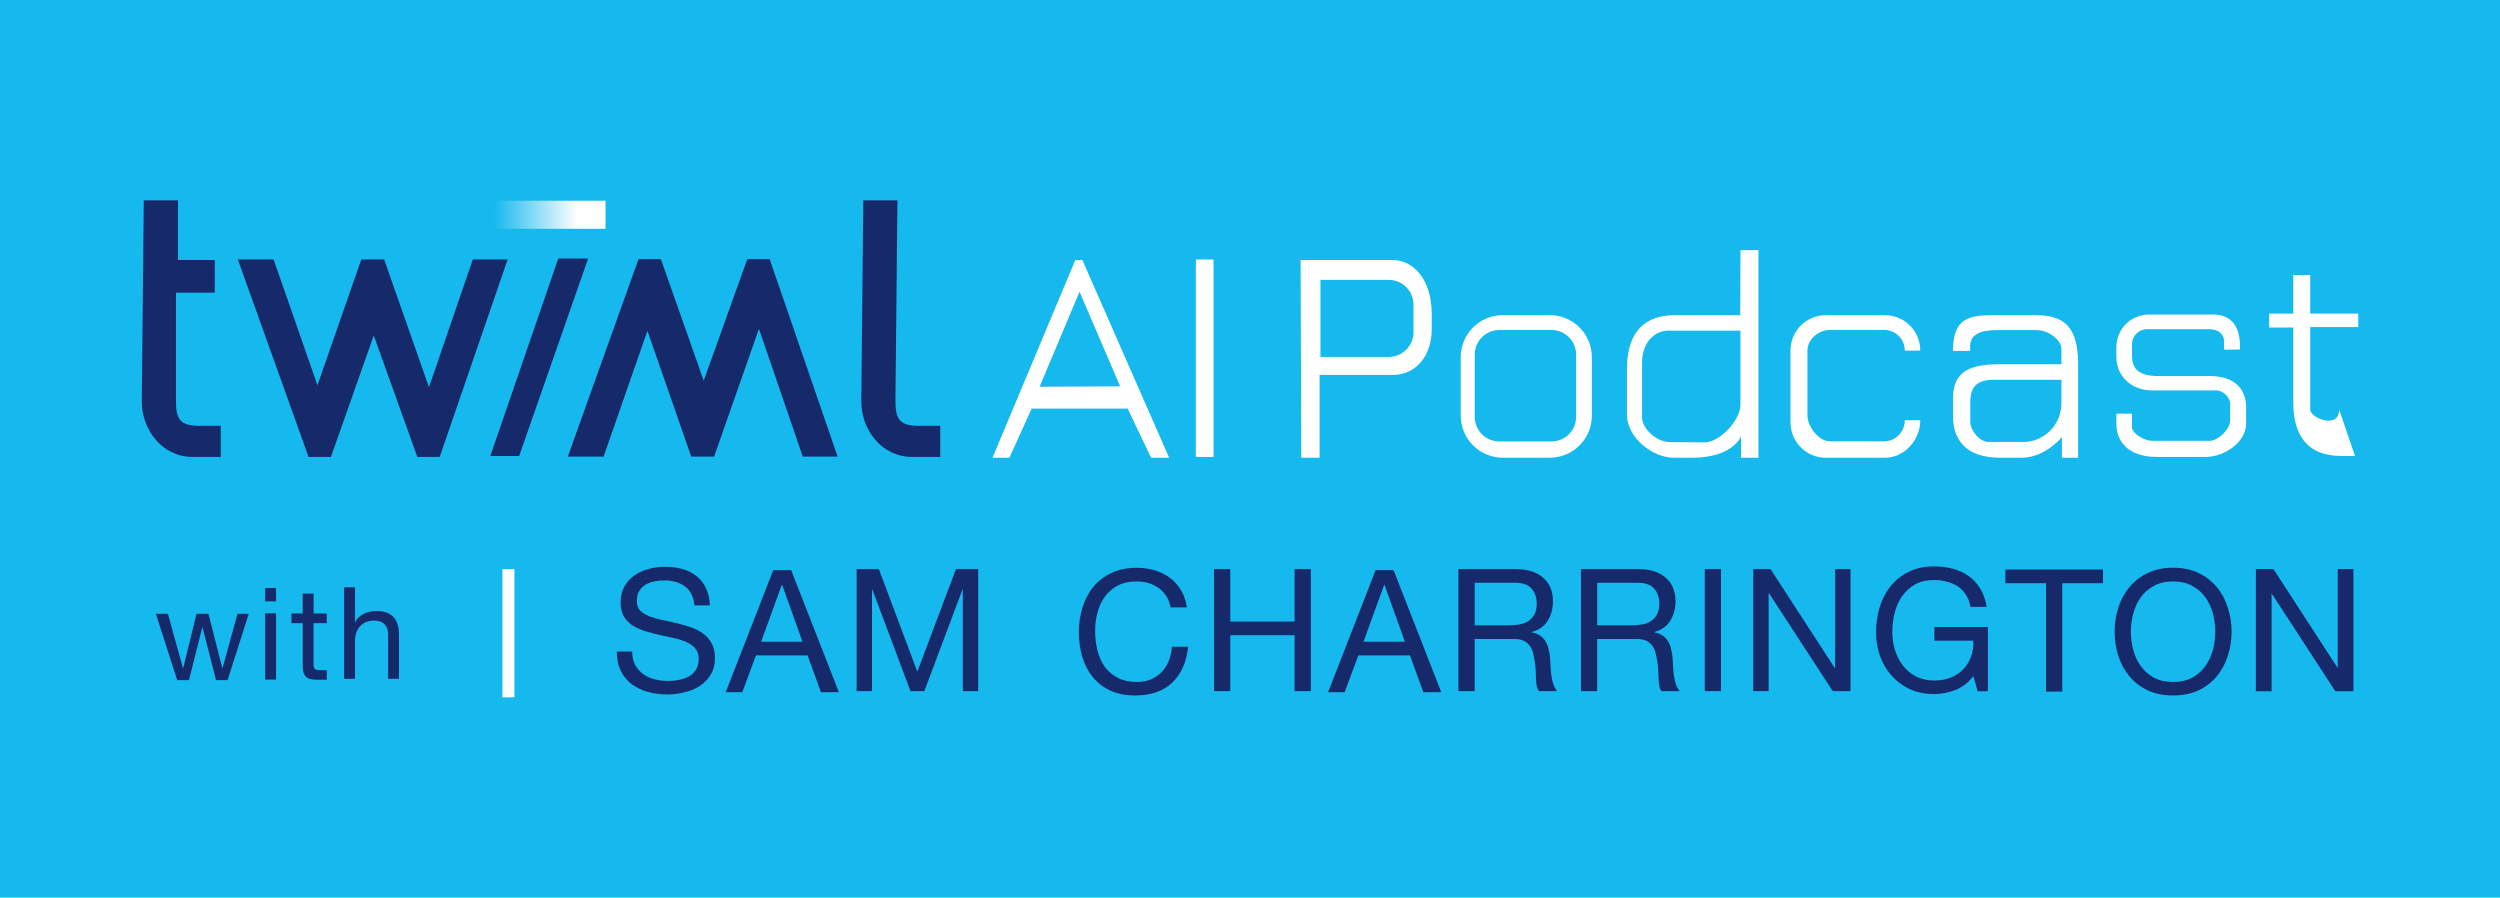 <?xml version="1.0" encoding="UTF-8"?>
<svg version="1.1" viewBox="0 0 123.8 44.45" xmlns="http://www.w3.org/2000/svg" xmlns:xlink="http://www.w3.org/1999/xlink">
 <defs>
  <linearGradient id="f" x1="69.37" x2="65.23" y1="89.14" y2="89.14" gradientTransform="translate(0,1.411)" gradientUnits="userSpaceOnUse">
   <stop stop-color="#fff" offset="0"/>
   <stop stop-color="#fff" stop-opacity="0" offset="1"/>
  </linearGradient>
 </defs>
 <rect width="123.8" height="44.45" fill="#15b9ee"/>
 <g transform="translate(-40.78 -79.22)">
  <rect x="64.43" y="89.16" width="6.336" height="1.39" fill="url(#f)"/>
  <g fill="#fff">
   <g transform="matrix(.265 0 0 .265 41.85 76.8)">
    <path d="m196.9 57.72-15.47 36.95h3.162l4.152-9.188h17.94l4.377 9.188h3.379l-16.22-36.95zm.791 5.93 7.588 17.68-15.05.072z"/>
    <path d="m239 57.72.131 36.95h3.426v-15.47h13.62c4.34 0 7.335-3.508 7.335-8.604v-2.684c0-6.885-3.685-10.19-7.27-10.19zm3.713 3.707c4.245-8.3e-5 8.49 0 12.73 0 2.581 0 4.66 2.077 4.66 4.658v5.092c0 2.581-2.079 4.658-4.66 4.658-4.245.001-8.49-.001-12.73-.002z"/>
    <path d="m276.8 68.02c-4.362 0-7.875 3.511-7.875 7.873v10.9c0 4.362 3.513 7.873 7.875 7.873h8.754c4.362 0 7.873-3.511 7.873-7.873v-10.9c0-4.362-3.511-7.873-7.873-7.873zm-.65 2.781h9.727c2.555 0 4.613 2.056 4.613 4.611v11.6c0 2.555-2.058 4.611-4.613 4.611h-9.727c-2.555 0-4.611-2.056-4.611-4.611v-11.6c0-2.555 2.056-4.611 4.611-4.611z"/>
    <path d="m321.2 55.88-.045 12.15h-12.25c-9.039 0-8.916 8.165-8.916 10.49v8.131c0 4.169 4.665 8.024 8.83 8.023h3.299c7.697-0 9.184-3.992 9.184-3.992v3.992h3.256v-38.8zm-13.58 15.04c4.524-0 9.05.001 13.57.002v13.94c0 2.665-3.777 6.947-6.706 6.931l-6.514-.045c-2.488-.015-5.162-2.531-5.162-4.621v-10.15c0-4.211 2.674-6.054 4.809-6.054z"/>
    <path d="m354.8 74.65c0-3.665-2.95-6.626-6.615-6.626h-11.02c-3.665 0-6.615 2.95-6.615 6.615v13.42c0 3.665 2.95 6.615 6.615 6.615h11.02c3.665 0 6.615-3.337 6.615-7.002l-2.891-.001c0 2.142-1.725 3.932-3.867 3.932h-10.09c-2.142 0-4.24-2.748-4.24-4.89v-12.06c0-2.142 2.098-3.867 4.24-3.867h10.09c2.142 0 3.867 1.725 3.867 3.867"/>
    <path d="m368.4 68.02c-4.54 0-7.494.61-7.494 6.688h3.215v-.979c0-2.126 2.072-2.912 4.943-2.912h7.443c2.266 0 4.664 1.858 4.664 3.471l.002 2.912h-11.47c-6.916-.055-8.755 2.275-8.793 6.412v3.283c0 4.168 2.191 7.775 8.828 7.775h3.949c4.492 0 7.58-3.865 7.58-3.865l.002 3.867h3.025v-17.54c0-7.149-2.822-9.107-7.941-9.107h-7.949zm.646 12.08h12.13l-.002 4.322c-.001 4.363-3.505 7.297-7.029 7.297h-6.594c-1.804 0-3.408-2.368-3.408-3.609v-3.877c0-4.037 2.733-4.133 4.906-4.133z"/>
   </g>
   <path d="m151.7 96.53c.052-1.152-.434-1.736-1.325-1.736l-3.154-0c-.943-0-1.639.731-1.639 1.639v.46c0 1.01.81 1.659 1.752 1.659h3.188c.348 0 .697.341.697.689v.761c0 .531-.65 1.047-.998 1.047h-2.887c-.348 0-.98-.346-.98-.694v-.65h-.771v.503c0 .908.622 1.639 1.992 1.639h2.439c.908 0 1.992-.731 1.992-1.639v-.83c0-.934-.608-1.535-1.805-1.535h-2.489c-.971 0-1.355-.293-1.355-1.037v-.551c0-.396.336-.732.732-.732h3.112c.396 0 .715.214.715.61v.399z"/>
   <path d="m157.4 101.8h-.669c-1.785 0-2.388-1.14-2.388-2.648v-3.712l-1.196-5.1e-5 0-.69h1.196v-1.911h.839v1.911h2.379v.666l-2.379 4e-6-0 4.085c-6e-5.835.424 1.432.992 1.432h1.227z"/>
   <rect x="65.66" y="107.4" width=".595" height="6.35"/>
   <rect x="100" y="92.07" width=".874" height="9.777"/>
  </g>
  <g fill="#16296b">
   <path d="m47.9 89.14-.099 9.93c-.014 1.405.987 2.777 2.521 2.777h1.389v-1.54l-1.106-.002c-.978-.002-1.113-.417-1.113-1.287v-5.306h1.923v-1.617h-1.824v-2.953z"/>
   <path id="g" d="m54.33 92.07 2.17 6.227 2.17-6.227h1.134l2.219 6.326 2.17-6.326h1.726l-3.365 9.777h-1.109l-2.157-6.016-2.12 6.016h-1.109l-3.501-9.777z" fill="#16296b"/>
   <path d="m65.06 101.8 3.365-9.777h1.479l-3.415 9.777z"/>
   <use transform="matrix(1,0,0,-1,16.34,193.9)" xlink:href="#g"/>
   <path d="m83.53 89.14-.099 9.93c-.014 1.405.987 2.777 2.521 2.777h1.389v-1.54l-1.106-.002c-.978-.002-1.113-.417-1.113-1.287l.099-9.876z"/>
   <path d="m52.05 112.9 1.048-3.283h-.559l-.737 2.686h-.013l-.686-2.686h-.591l-.66 2.686h-.013l-.743-2.686h-.597l1.054 3.283h.584l.66-2.61h.013l.667 2.61z"/>
   <path d="m54.45 109v-.66h-.54v.66zm-.54.591v3.283h.54v-3.283z"/>
   <path d="m56.31 109.6v-.984h-.54v.984h-.559v.476h.559v2.089q0 .229.044.368t.133.216q.095.076.241.108.152.025.362.025h.413v-.476h-.248q-.127 0-.21-.006-.076-.013-.121-.044-.044-.032-.064-.089-.013-.057-.013-.152v-2.038h.654v-.476z"/>
   <path d="m57.82 108.3v4.534h.54v-1.854q0-.222.057-.406.064-.191.184-.33t.298-.216q.184-.076.432-.076.311 0 .489.178t.178.483v2.222h.54v-2.159q0-.267-.057-.483-.051-.222-.184-.381t-.349-.248-.54-.089q-.146 0-.305.032-.152.032-.298.102-.14.064-.254.171-.114.102-.178.254h-.013v-1.734z"/>
   <path d="m75.17 109.2h.762q-.017-.499-.195-.855-.169-.364-.474-.601-.296-.237-.694-.347-.398-.11-.864-.11-.415 0-.813.11-.39.102-.703.322-.305.212-.491.55-.186.33-.186.787 0 .415.161.694.169.271.44.449.279.169.626.279.347.102.703.186.364.076.711.152t.618.203q.279.118.44.313.169.195.169.508 0 .33-.136.542t-.356.339q-.22.118-.499.169-.271.051-.542.051-.339 0-.66-.085t-.567-.263q-.237-.178-.39-.449-.144-.279-.144-.66h-.762q0 .55.195.957.203.398.542.66.347.254.796.381.457.127.965.127.415 0 .83-.102.423-.093.762-.305.339-.22.55-.559.22-.347.22-.83 0-.449-.169-.745-.161-.296-.44-.491-.271-.195-.618-.305-.347-.118-.711-.203-.356-.085-.703-.152-.347-.076-.626-.186-.271-.11-.44-.279-.161-.178-.161-.457 0-.296.11-.491.118-.203.305-.322.195-.118.44-.169t.499-.051q.626 0 1.024.296.406.288.474.94z"/>
   <path id="h" d="m78.47 111 1.024-2.819h.017l1.008 2.819zm.601-3.548-2.354 6.045h.821l.677-1.82h2.557l.66 1.82h.889l-2.362-6.045z"/>
   <path d="m83.2 107.4v6.045h.762v-5.029h.017l1.888 5.029h.686l1.888-5.029h.017v5.029h.762v-6.045h-1.101l-1.913 5.08-1.905-5.08z"/>
   <path d="m98.75 109.3h.804q-.068-.483-.288-.847-.22-.372-.55-.618-.33-.245-.753-.372t-.897-.127q-.694 0-1.236.254-.533.245-.897.677-.356.432-.542 1.016-.186.576-.186 1.236t.169 1.236q.178.576.525.999.347.423.872.669.525.237 1.228.237 1.16 0 1.829-.635.669-.635.787-1.778h-.804q-.025.372-.152.694t-.356.559q-.22.229-.533.364-.305.127-.703.127-.542 0-.931-.203t-.643-.542q-.245-.347-.364-.804-.118-.466-.118-.982 0-.474.118-.914t.364-.779q.254-.347.635-.55.39-.203.931-.203.635 0 1.092.322.466.322.601.965z"/>
   <path d="m100.9 107.4v6.045h.804v-2.769h3.183v2.769h.804v-6.045h-.804v2.599h-3.183v-2.599z"/>
   <path id="i" d="m113 107.4v6.045h.804v-2.582h1.964q.296 0 .474.093.178.085.288.237.11.144.161.347.051.195.085.415.042.22.051.449.008.229.017.432.008.195.034.356.034.161.118.254h.897q-.127-.152-.195-.347-.059-.203-.093-.423-.034-.22-.042-.449-.008-.229-.025-.449-.025-.22-.076-.423-.042-.203-.144-.364-.093-.169-.263-.288-.161-.118-.423-.169v-.017q.55-.152.796-.567.254-.415.254-.965 0-.737-.491-1.16-.483-.423-1.346-.423zm2.481 2.786h-1.676v-2.108h1.998q.567 0 .821.288t.254.745q0 .33-.118.542-.11.203-.305.33-.186.118-.44.161-.254.042-.533.042z"/>
   <path d="m125.2 107.4v6.045h.804v-6.045z"/>
   <path id="j" d="m127.6 107.4v6.045h.762v-4.851h.017l3.158 4.851h.88v-6.045h-.762v4.902h-.017l-3.183-4.902z"/>
   <path d="m138.5 112.7.212.753h.508v-3.183h-2.65v.677h1.93q.017.415-.11.779-.127.356-.381.626-.245.263-.61.415t-.838.152q-.508 0-.897-.195-.381-.203-.643-.533-.263-.339-.398-.77-.136-.44-.136-.914 0-.483.118-.94.118-.466.364-.821.254-.364.643-.584.398-.22.948-.22.339 0 .635.085.305.076.542.237t.398.415q.161.245.22.593h.804q-.085-.533-.322-.906-.229-.381-.576-.626-.339-.245-.779-.356-.432-.118-.923-.118-.72 0-1.262.271-.533.263-.897.711-.356.449-.542 1.05-.178.593-.178 1.253 0 .593.195 1.143t.567.974q.372.423.906.677.533.245 1.211.245.533 0 1.058-.203.525-.212.88-.686z"/>
   <path d="m142.1 108.1v5.368h.804v-5.368h2.015v-.677h-4.834v.677z"/>
   <path d="m146.3 110.5q0-.457.118-.897.118-.449.372-.804t.652-.567q.398-.22.948-.22.55 0 .948.22.398.212.652.567t.372.804q.118.44.118.897t-.118.906q-.118.44-.372.796t-.652.576q-.398.212-.948.212-.55 0-.948-.212-.398-.22-.652-.576t-.372-.796q-.118-.449-.118-.906zm-.804 0q0 .618.178 1.194.186.567.55 1.008t.906.703q.542.254 1.262.254.72 0 1.262-.254.542-.263.906-.703.364-.44.542-1.008.186-.576.186-1.194 0-.618-.186-1.185-.178-.576-.542-1.016t-.906-.703-1.262-.263q-.72 0-1.262.263-.542.263-.906.703-.364.44-.55 1.016-.178.567-.178 1.185z"/>
   <path d="m152.5 107.4v6.045h.762v-4.851h.017l3.158 4.851h.88v-6.045h-.762v4.902h-.017l-3.183-4.902z"/>
   <use transform="translate(29.83)" xlink:href="#h"/>
   <use transform="translate(6.069)" xlink:href="#i"/>
   <use transform="translate(24.89)" xlink:href="#j"/>
  </g>
 </g>
</svg>
